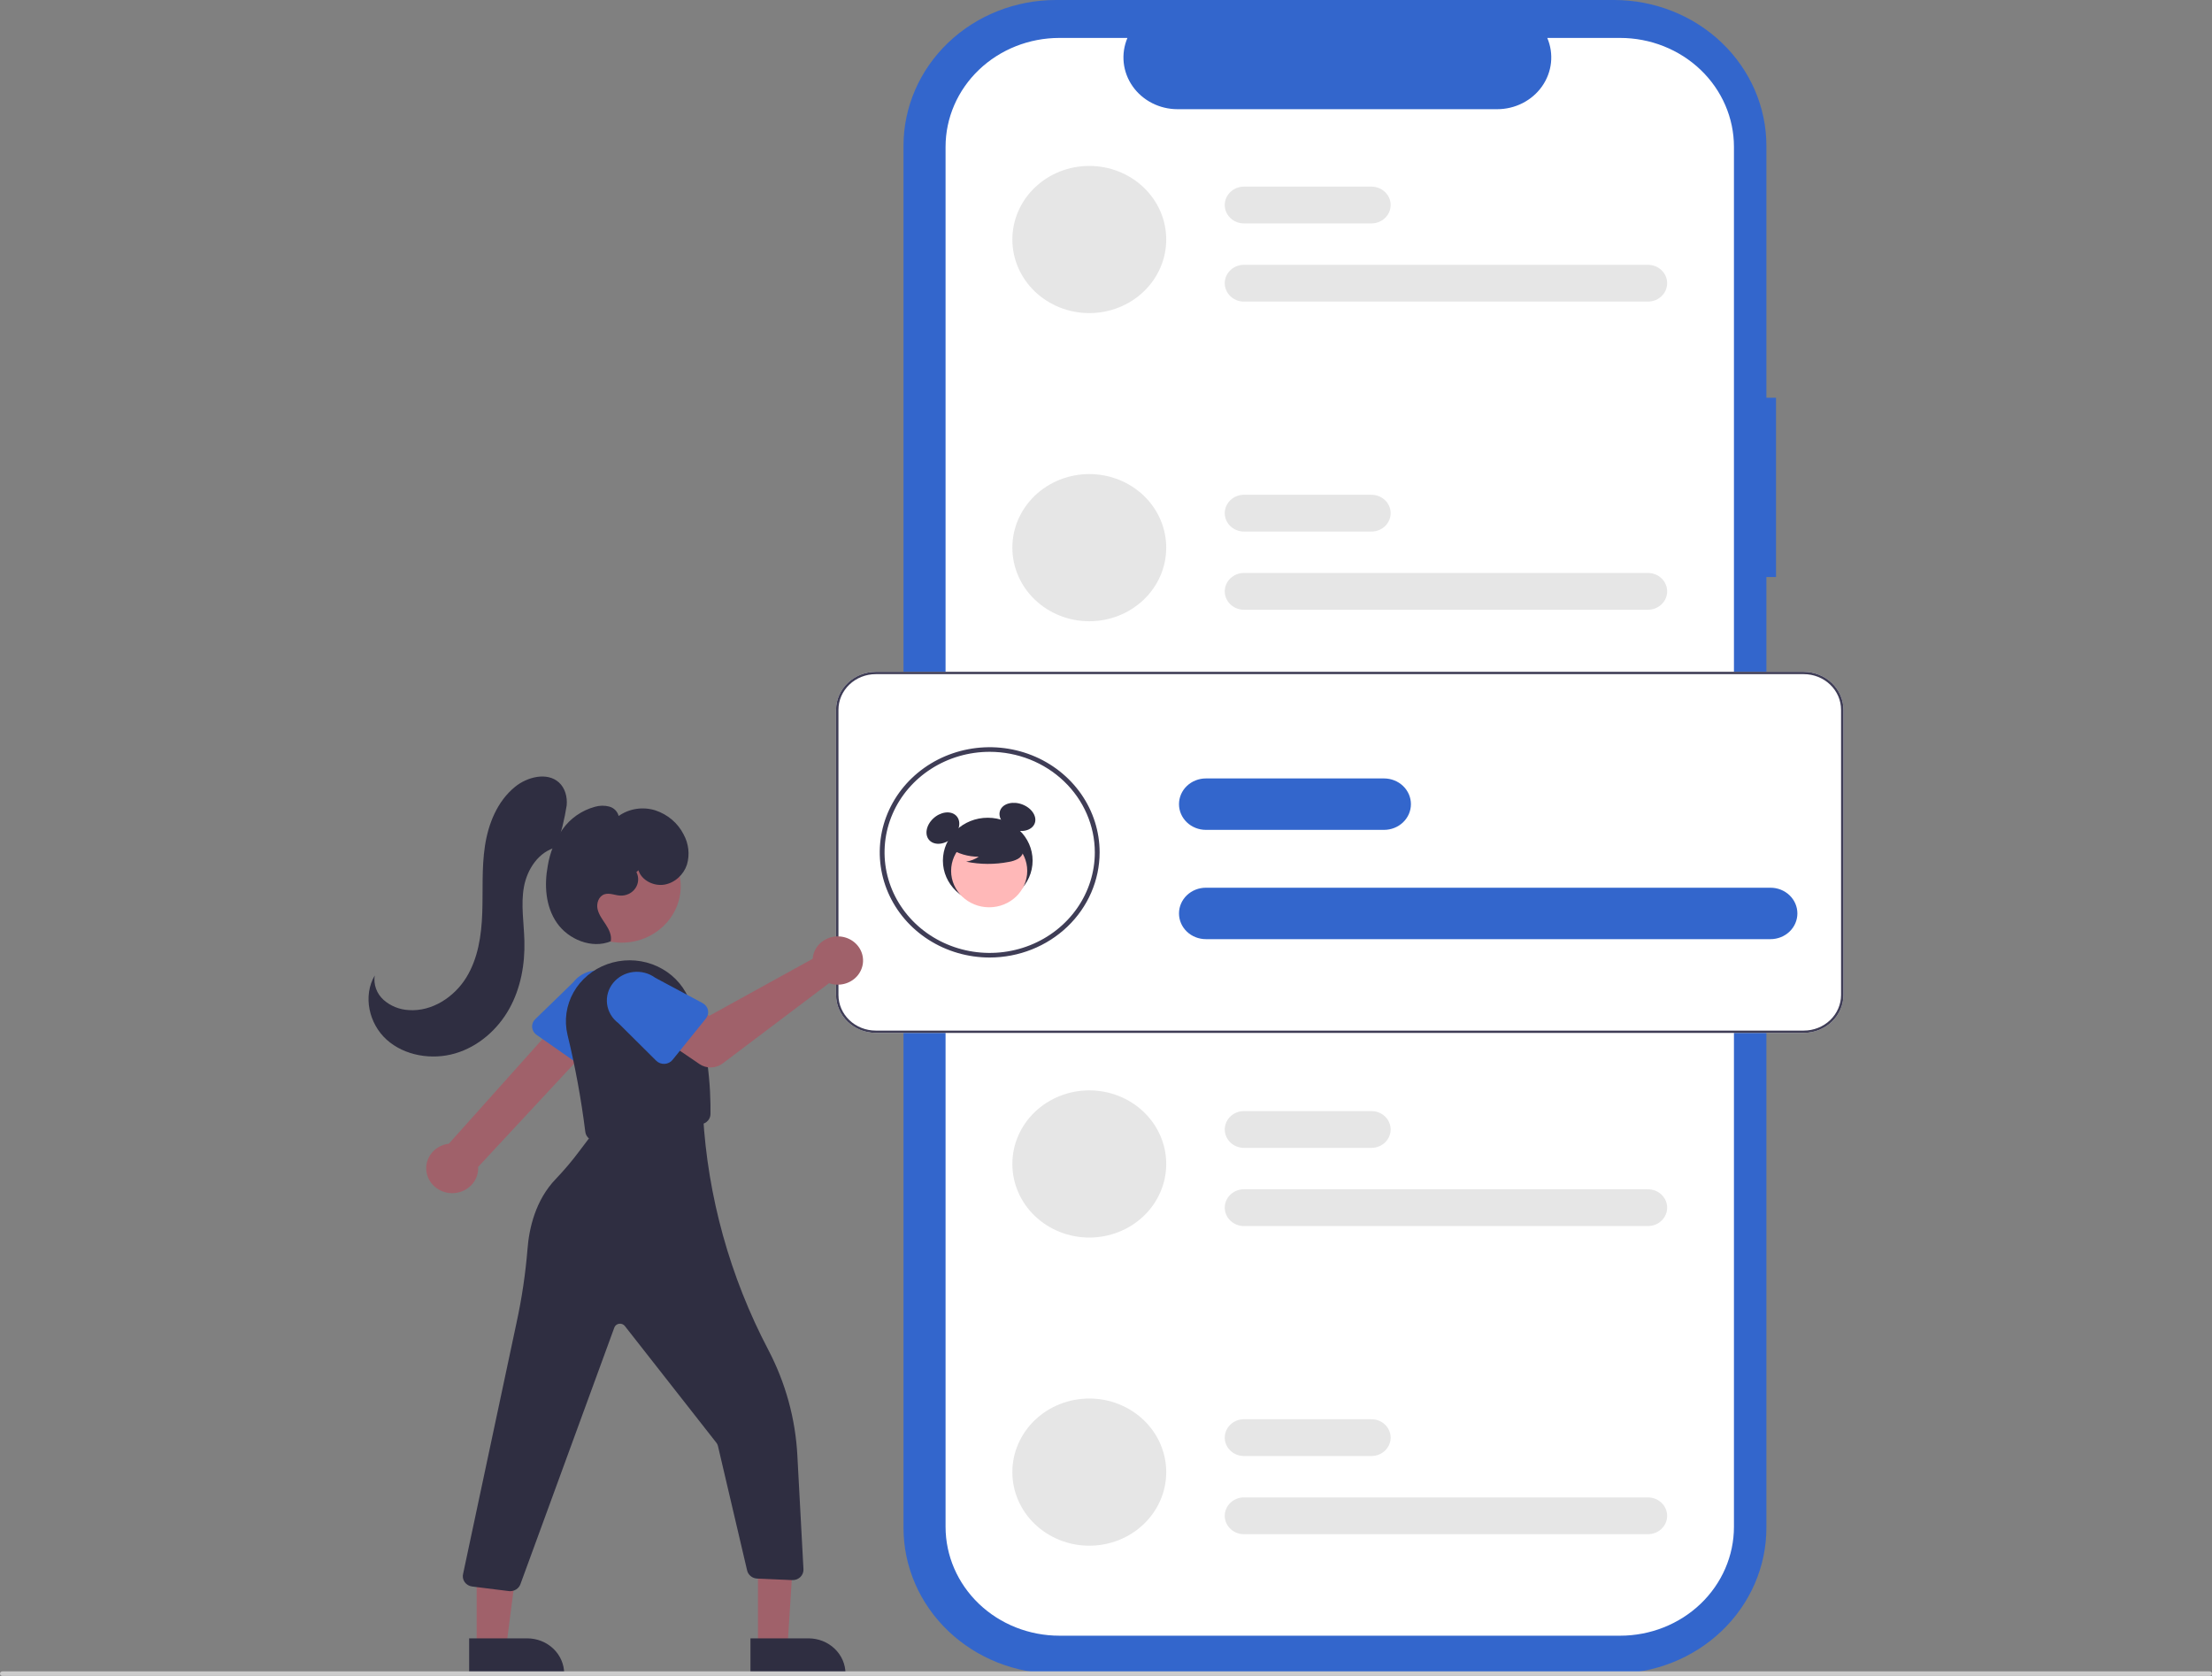 <svg width="627" height="475" viewBox="0 0 627 475" fill="none" xmlns="http://www.w3.org/2000/svg">
<rect x="0" y="0" width="627" height="475" fill="#808080" stroke="none"/>
<g clip-path="url(#clip0_463_718)">
<path d="M503.418 112.722H500.692V41.323C500.692 35.897 499.575 30.523 497.403 25.51C495.232 20.496 492.049 15.941 488.036 12.103C484.024 8.266 479.261 5.222 474.018 3.146C468.776 1.069 463.157 2.56784e-06 457.483 1.00893e-10H299.31C287.85 -2.42003e-05 276.86 4.354 268.756 12.103C260.653 19.853 256.101 30.364 256.101 41.323V433.019C256.101 443.979 260.653 454.49 268.756 462.239C276.86 469.989 287.85 474.343 299.31 474.343H457.482C468.942 474.343 479.933 469.989 488.036 462.239C496.14 454.49 500.692 443.979 500.692 433.019V163.544H503.417L503.418 112.722Z" fill="#3366CC"/>
<path d="M491.495 41.611V432.731C491.495 440.916 488.095 448.766 482.044 454.553C475.992 460.341 467.784 463.592 459.225 463.592H300.294C291.736 463.592 283.528 460.341 277.476 454.553C271.425 448.766 268.025 440.916 268.024 432.731V41.611C268.025 33.427 271.425 25.577 277.476 19.79C283.528 14.002 291.736 10.75 300.294 10.75H319.575C318.627 12.977 318.267 15.392 318.524 17.783C318.782 20.174 319.65 22.468 321.052 24.463C322.454 26.457 324.347 28.092 326.565 29.223C328.783 30.354 331.257 30.947 333.771 30.948H424.386C426.899 30.947 429.374 30.354 431.592 29.223C433.81 28.092 435.703 26.457 437.105 24.462C438.507 22.468 439.375 20.174 439.633 17.783C439.89 15.392 439.529 12.977 438.582 10.75H459.225C467.784 10.75 475.992 14.002 482.044 19.79C488.095 25.577 491.495 33.427 491.495 41.611Z" fill="white"/>
<path d="M308.764 47.026C302.98 47.026 297.433 49.224 293.343 53.135C289.253 57.046 286.955 62.351 286.955 67.883C286.955 73.414 289.253 78.719 293.343 82.63C297.433 86.542 302.98 88.739 308.764 88.739C314.548 88.739 320.095 86.542 324.185 82.63C328.275 78.719 330.573 73.414 330.573 67.883C330.573 62.351 328.275 57.046 324.185 53.135C320.095 49.224 314.548 47.026 308.764 47.026Z" fill="#E6E6E6"/>
<path d="M467.108 85.48H352.613C351.167 85.48 349.78 84.931 348.758 83.953C347.735 82.975 347.161 81.649 347.161 80.266C347.161 78.883 347.735 77.557 348.758 76.579C349.78 75.601 351.167 75.052 352.613 75.052H467.108C468.554 75.052 469.941 75.601 470.964 76.579C471.986 77.557 472.561 78.883 472.561 80.266C472.561 81.649 471.986 82.975 470.964 83.953C469.941 84.931 468.554 85.48 467.108 85.48Z" fill="#E6E6E6"/>
<path d="M388.733 63.32H352.613C351.167 63.32 349.78 62.771 348.758 61.793C347.735 60.815 347.161 59.489 347.161 58.106C347.161 56.723 347.735 55.397 348.758 54.419C349.78 53.441 351.167 52.892 352.613 52.892H388.733C390.179 52.892 391.566 53.441 392.589 54.419C393.611 55.397 394.186 56.723 394.186 58.106C394.186 59.489 393.611 60.815 392.589 61.793C391.566 62.771 390.179 63.32 388.733 63.32Z" fill="#E6E6E6"/>
<path d="M308.764 134.363C302.98 134.363 297.433 136.56 293.343 140.471C289.253 144.383 286.955 149.688 286.955 155.219C286.955 160.751 289.253 166.056 293.343 169.967C297.433 173.879 302.98 176.076 308.764 176.076C314.548 176.076 320.095 173.879 324.185 169.967C328.275 166.056 330.573 160.751 330.573 155.219C330.573 149.688 328.275 144.383 324.185 140.472C320.095 136.56 314.548 134.363 308.764 134.363Z" fill="#E6E6E6"/>
<path d="M467.108 172.817H352.613C351.167 172.817 349.78 172.268 348.758 171.29C347.735 170.312 347.161 168.986 347.161 167.603C347.161 166.22 347.735 164.894 348.758 163.916C349.78 162.938 351.167 162.389 352.613 162.389H467.108C468.554 162.389 469.941 162.938 470.964 163.916C471.986 164.894 472.561 166.22 472.561 167.603C472.561 168.986 471.986 170.312 470.964 171.29C469.941 172.268 468.554 172.817 467.108 172.817Z" fill="#E6E6E6"/>
<path d="M388.733 150.657H352.613C351.167 150.657 349.78 150.108 348.758 149.13C347.735 148.152 347.161 146.826 347.161 145.443C347.161 144.06 347.735 142.734 348.758 141.756C349.78 140.778 351.167 140.229 352.613 140.229H388.733C390.179 140.229 391.566 140.778 392.589 141.756C393.611 142.734 394.186 144.06 394.186 145.443C394.186 146.826 393.611 148.152 392.589 149.13C391.566 150.108 390.179 150.657 388.733 150.657Z" fill="#E6E6E6"/>
<path d="M308.764 309.037C302.98 309.037 297.433 311.234 293.343 315.146C289.253 319.057 286.955 324.362 286.955 329.893C286.955 335.425 289.253 340.73 293.343 344.641C297.433 348.553 302.98 350.75 308.764 350.75C314.548 350.75 320.095 348.553 324.185 344.641C328.275 340.73 330.573 335.425 330.573 329.893C330.573 324.362 328.275 319.057 324.185 315.146C320.095 311.234 314.548 309.037 308.764 309.037Z" fill="#E6E6E6"/>
<path d="M467.108 347.491H352.613C351.167 347.491 349.78 346.942 348.758 345.964C347.735 344.986 347.161 343.66 347.161 342.277C347.161 340.894 347.735 339.568 348.758 338.59C349.78 337.612 351.167 337.063 352.613 337.063H467.108C468.554 337.063 469.941 337.612 470.964 338.59C471.986 339.568 472.561 340.894 472.561 342.277C472.561 343.66 471.986 344.986 470.964 345.964C469.941 346.942 468.554 347.491 467.108 347.491Z" fill="#E6E6E6"/>
<path d="M388.733 325.331H352.613C351.167 325.331 349.78 324.782 348.758 323.804C347.735 322.826 347.161 321.5 347.161 320.117C347.161 318.734 347.735 317.408 348.758 316.43C349.78 315.452 351.167 314.903 352.613 314.903H388.733C390.179 314.903 391.566 315.452 392.589 316.43C393.611 317.408 394.186 318.734 394.186 320.117C394.186 321.5 393.611 322.826 392.589 323.804C391.566 324.782 390.179 325.331 388.733 325.331Z" fill="#E6E6E6"/>
<path d="M308.764 396.374C302.98 396.374 297.433 398.571 293.343 402.482C289.253 406.394 286.955 411.699 286.955 417.23C286.955 422.762 289.253 428.067 293.343 431.978C297.433 435.89 302.98 438.087 308.764 438.087C314.548 438.087 320.095 435.89 324.185 431.978C328.275 428.067 330.573 422.762 330.573 417.23C330.573 411.699 328.275 406.394 324.185 402.483C320.095 398.571 314.548 396.374 308.764 396.374Z" fill="#E6E6E6"/>
<path d="M467.108 434.828H352.613C351.167 434.828 349.78 434.279 348.758 433.301C347.735 432.323 347.161 430.997 347.161 429.614C347.161 428.231 347.735 426.905 348.758 425.927C349.78 424.949 351.167 424.4 352.613 424.4H467.108C468.554 424.4 469.941 424.949 470.964 425.927C471.986 426.905 472.561 428.231 472.561 429.614C472.561 430.997 471.986 432.323 470.964 433.301C469.941 434.279 468.554 434.828 467.108 434.828Z" fill="#E6E6E6"/>
<path d="M388.733 412.668H352.613C351.167 412.668 349.78 412.119 348.758 411.141C347.735 410.163 347.161 408.837 347.161 407.454C347.161 406.071 347.735 404.745 348.758 403.767C349.78 402.789 351.167 402.24 352.613 402.24H388.733C390.179 402.24 391.566 402.789 392.589 403.767C393.611 404.745 394.186 406.071 394.186 407.454C394.186 408.837 393.611 410.163 392.589 411.141C391.566 412.119 390.179 412.668 388.733 412.668Z" fill="#E6E6E6"/>
<path d="M511.293 292.742H248.226C245.244 292.739 242.386 291.605 240.278 289.589C238.17 287.573 236.984 284.839 236.981 281.988V201.169C236.984 198.318 238.17 195.584 240.278 193.568C242.386 191.552 245.244 190.418 248.226 190.415H511.293C514.275 190.418 517.133 191.552 519.241 193.568C521.349 195.584 522.535 198.318 522.538 201.169V281.988C522.535 284.839 521.349 287.573 519.241 289.589C517.133 291.605 514.275 292.739 511.293 292.742Z" fill="white"/>
<path d="M280.531 271.382C274.367 271.382 268.342 269.634 263.218 266.359C258.093 263.085 254.099 258.43 251.74 252.984C249.381 247.538 248.764 241.546 249.966 235.765C251.169 229.984 254.137 224.673 258.495 220.505C262.853 216.337 268.406 213.499 274.451 212.349C280.496 211.199 286.762 211.789 292.457 214.045C298.151 216.301 303.018 220.121 306.442 225.022C309.867 229.923 311.694 235.685 311.694 241.579C311.685 249.481 308.399 257.056 302.556 262.643C296.714 268.23 288.793 271.373 280.531 271.382ZM280.531 213.08C274.637 213.08 268.876 214.751 263.975 217.883C259.074 221.014 255.255 225.465 252.999 230.673C250.744 235.881 250.153 241.611 251.303 247.139C252.453 252.667 255.291 257.746 259.459 261.731C263.627 265.717 268.937 268.431 274.717 269.531C280.498 270.63 286.49 270.066 291.935 267.909C297.38 265.752 302.035 262.099 305.309 257.413C308.584 252.726 310.331 247.216 310.331 241.579C310.322 234.023 307.18 226.779 301.593 221.437C296.006 216.094 288.432 213.088 280.531 213.08Z" fill="#3F3D56"/>
<path d="M501.848 266.175H341.818C340.817 266.176 339.825 265.988 338.9 265.622C337.975 265.257 337.134 264.72 336.425 264.043C335.717 263.366 335.155 262.563 334.771 261.678C334.388 260.793 334.191 259.845 334.191 258.887C334.191 257.93 334.388 256.982 334.771 256.097C335.155 255.212 335.717 254.409 336.425 253.732C337.134 253.055 337.975 252.518 338.9 252.152C339.825 251.787 340.817 251.599 341.818 251.6H501.848C502.849 251.599 503.841 251.787 504.767 252.152C505.692 252.518 506.533 253.055 507.241 253.732C507.95 254.409 508.512 255.212 508.895 256.097C509.278 256.982 509.476 257.93 509.476 258.887C509.476 259.845 509.278 260.793 508.895 261.678C508.512 262.563 507.95 263.366 507.241 264.043C506.533 264.72 505.692 265.257 504.767 265.622C503.841 265.988 502.849 266.176 501.848 266.175Z" fill="#3366CC"/>
<path d="M392.304 235.202H341.818C340.817 235.203 339.825 235.015 338.9 234.649C337.975 234.284 337.134 233.747 336.425 233.07C335.717 232.393 335.155 231.59 334.771 230.705C334.388 229.82 334.191 228.872 334.191 227.914C334.191 226.957 334.388 226.009 334.771 225.124C335.155 224.239 335.717 223.436 336.425 222.759C337.134 222.082 337.975 221.545 338.9 221.179C339.825 220.814 340.817 220.626 341.818 220.627H392.304C393.305 220.626 394.297 220.814 395.222 221.179C396.148 221.545 396.989 222.082 397.697 222.759C398.405 223.436 398.967 224.239 399.351 225.124C399.734 226.009 399.932 226.957 399.932 227.914C399.932 228.872 399.734 229.82 399.351 230.705C398.967 231.59 398.405 232.393 397.697 233.07C396.989 233.747 396.148 234.284 395.222 234.649C394.297 235.015 393.305 235.203 392.304 235.202Z" fill="#3366CC"/>
<path d="M511.293 292.742H248.226C245.244 292.739 242.386 291.605 240.278 289.589C238.17 287.573 236.984 284.839 236.981 281.988V201.169C236.984 198.318 238.17 195.584 240.278 193.568C242.386 191.552 245.244 190.418 248.226 190.415H511.293C514.275 190.418 517.133 191.552 519.241 193.568C521.349 195.584 522.535 198.318 522.538 201.169V281.988C522.535 284.839 521.349 287.573 519.241 289.589C517.133 291.605 514.275 292.739 511.293 292.742ZM248.226 191.067C245.425 191.07 242.74 192.135 240.76 194.029C238.779 195.923 237.665 198.491 237.662 201.169V281.988C237.665 284.667 238.779 287.234 240.76 289.128C242.74 291.022 245.425 292.088 248.226 292.091H511.293C514.094 292.088 516.779 291.022 518.759 289.128C520.74 287.234 521.854 284.667 521.857 281.988V201.169C521.854 198.491 520.74 195.923 518.759 194.029C516.779 192.135 514.094 191.07 511.293 191.067H248.226Z" fill="#3F3D56"/>
<path d="M279.982 256.083C287.003 256.083 292.695 250.639 292.695 243.924C292.695 237.21 287.003 231.766 279.982 231.766C272.96 231.766 267.268 237.21 267.268 243.924C267.268 250.639 272.96 256.083 279.982 256.083Z" fill="#2F2E41"/>
<path d="M270.056 237.369C272.111 235.404 272.527 232.617 270.986 231.143C269.445 229.669 266.531 230.068 264.476 232.032C262.422 233.997 262.006 236.784 263.546 238.258C265.087 239.731 268.002 239.333 270.056 237.369Z" fill="#2F2E41"/>
<path d="M293.232 233.508C294.088 231.591 292.616 229.153 289.944 228.061C287.272 226.97 284.412 227.639 283.556 229.555C282.7 231.471 284.172 233.91 286.844 235.001C289.516 236.093 292.376 235.424 293.232 233.508Z" fill="#2F2E41"/>
<path d="M280.385 257.145C286.344 257.145 291.174 252.525 291.174 246.826C291.174 241.128 286.344 236.508 280.385 236.508C274.426 236.508 269.595 241.128 269.595 246.826C269.595 252.525 274.426 257.145 280.385 257.145Z" fill="#FFB8B8"/>
<path d="M269.047 240.336C271.512 241.961 274.439 242.826 277.433 242.814C276.365 243.523 275.149 244.001 273.869 244.217C277.85 245.034 281.965 245.056 285.956 244.282C286.843 244.146 287.699 243.865 288.486 243.451C288.878 243.241 289.22 242.955 289.489 242.611C289.758 242.267 289.949 241.872 290.048 241.453C290.313 240.004 289.132 238.688 287.906 237.801C286.027 236.464 283.862 235.542 281.566 235.103C279.269 234.664 276.9 234.719 274.628 235.264C273.115 235.555 271.737 236.299 270.696 237.389C269.732 238.528 269.447 240.284 270.365 241.457L269.047 240.336Z" fill="#2F2E41"/>
<path d="M121.131 333.161C120.815 332.183 120.728 331.151 120.874 330.137C121.021 329.123 121.399 328.152 121.98 327.293C122.562 326.433 123.333 325.706 124.24 325.163C125.147 324.62 126.168 324.273 127.23 324.148L162.215 285.052L170.374 293.246L135.528 330.731C135.63 332.452 135.068 334.148 133.949 335.5C132.83 336.851 131.232 337.762 129.458 338.062C127.683 338.361 125.855 338.028 124.32 337.125C122.786 336.221 121.651 334.811 121.131 333.161Z" fill="#A0616A"/>
<path d="M150.834 291.157C150.798 290.737 150.858 290.315 151.008 289.918C151.159 289.522 151.397 289.162 151.707 288.862L162.515 278.381C163.845 276.639 165.843 275.472 168.071 275.136C170.299 274.801 172.575 275.325 174.4 276.592C176.225 277.86 177.45 279.768 177.805 281.898C178.161 284.029 177.619 286.207 176.297 287.955L169.111 301.026C168.906 301.399 168.619 301.726 168.27 301.983C167.921 302.241 167.518 302.423 167.089 302.518C166.66 302.614 166.214 302.619 165.782 302.535C165.35 302.45 164.943 302.278 164.587 302.029L152.081 293.289C151.725 293.04 151.43 292.721 151.214 292.353C150.999 291.985 150.869 291.577 150.834 291.157Z" fill="#3366CC"/>
<path d="M176.212 267.17C185.457 267.17 192.951 260.002 192.951 251.161C192.951 242.32 185.457 235.153 176.212 235.153C166.968 235.153 159.473 242.32 159.473 251.161C159.473 260.002 166.968 267.17 176.212 267.17Z" fill="#A0616A"/>
<path d="M167.111 322.796C166.778 322.559 166.5 322.26 166.293 321.916C166.086 321.573 165.955 321.192 165.908 320.798C164.75 311.547 163.066 302.363 160.863 293.287C159.887 289.209 160.493 284.931 162.568 281.247C164.642 277.564 168.045 274.726 172.143 273.262C176.241 271.797 180.755 271.805 184.847 273.284C188.939 274.764 192.331 277.613 194.391 281.304C200.974 293.119 201.477 309.341 201.388 315.767C201.378 316.453 201.116 317.113 200.648 317.634C200.181 318.154 199.537 318.501 198.83 318.613L169.46 323.341C169.289 323.369 169.115 323.383 168.942 323.383C168.281 323.382 167.638 323.176 167.111 322.796Z" fill="#2F2E41"/>
<path d="M230.519 270.673C230.435 271.025 230.381 271.382 230.356 271.742L201.08 287.894L193.964 283.977L186.377 293.474L198.27 301.581C199.231 302.236 200.388 302.575 201.567 302.547C202.747 302.52 203.885 302.127 204.812 301.428L235.001 278.652C236.363 279.134 237.847 279.208 239.254 278.864C240.662 278.521 241.927 277.775 242.88 276.727C243.834 275.679 244.432 274.378 244.594 272.998C244.755 271.617 244.474 270.222 243.786 268.998C243.099 267.774 242.038 266.779 240.745 266.146C239.452 265.513 237.988 265.271 236.548 265.453C235.107 265.635 233.759 266.231 232.682 267.164C231.605 268.097 230.851 269.321 230.519 270.673Z" fill="#A0616A"/>
<path d="M200.101 288.659L190.639 300.387C190.37 300.721 190.029 300.995 189.639 301.191C189.249 301.387 188.819 301.501 188.379 301.524C187.939 301.547 187.499 301.479 187.089 301.325C186.679 301.171 186.308 300.934 186.002 300.63L175.291 289.992C173.513 288.665 172.359 286.718 172.08 284.579C171.802 282.439 172.422 280.281 173.804 278.578C175.187 276.874 177.219 275.765 179.456 275.492C181.693 275.22 183.951 275.806 185.736 277.124L199.171 284.308C199.555 284.514 199.889 284.796 200.149 285.137C200.409 285.477 200.59 285.867 200.678 286.28C200.766 286.693 200.76 287.119 200.661 287.53C200.561 287.94 200.371 288.325 200.101 288.659Z" fill="#3366CC"/>
<path d="M214.851 466.954L223.206 466.954L225.173 436.233L214.85 436.134L214.851 466.954Z" fill="#A0616A"/>
<path d="M212.72 464.345L229.174 464.345H229.175C230.552 464.345 231.916 464.604 233.188 465.108C234.46 465.612 235.616 466.351 236.59 467.282C237.564 468.213 238.336 469.319 238.863 470.535C239.39 471.752 239.661 473.056 239.661 474.373V474.699L212.72 474.7L212.72 464.345Z" fill="#2F2E41"/>
<path d="M135.113 466.954L143.468 466.954L147.443 436.133L135.112 436.133L135.113 466.954Z" fill="#A0616A"/>
<path d="M132.982 464.345L149.436 464.345H149.437C150.814 464.345 152.178 464.604 153.45 465.108C154.722 465.612 155.878 466.351 156.852 467.282C157.826 468.213 158.598 469.319 159.125 470.535C159.652 471.752 159.923 473.056 159.923 474.373V474.699L132.982 474.7L132.982 464.345Z" fill="#2F2E41"/>
<path d="M144.219 450.947L133.849 449.654C133.416 449.6 133 449.458 132.629 449.238C132.257 449.017 131.94 448.723 131.697 448.376C131.454 448.029 131.292 447.636 131.221 447.223C131.149 446.811 131.171 446.389 131.285 445.985L146.41 374.902C147.914 368.002 148.954 361.016 149.525 353.988C149.967 348.27 151.717 340.184 157.548 334.138C159.919 331.657 162.133 329.041 164.176 326.306L168.754 320.244L199.254 315.603L199.275 315.964C200.592 339.142 206.887 361.811 217.768 382.56C222.662 391.892 225.471 402.096 226.016 412.523L227.745 444.754C227.766 445.163 227.698 445.571 227.546 445.953C227.393 446.335 227.158 446.682 226.857 446.972C226.557 447.264 226.195 447.491 225.796 447.64C225.397 447.788 224.97 447.854 224.543 447.834L214.63 447.403C213.958 447.373 213.315 447.132 212.8 446.719C212.284 446.306 211.925 445.742 211.777 445.115L203.5 409.802C203.426 409.487 203.283 409.191 203.081 408.932L177.108 375.813C176.923 375.577 176.674 375.393 176.388 375.282C176.102 375.171 175.79 375.135 175.485 375.181C175.179 375.226 174.893 375.349 174.655 375.538C174.418 375.727 174.239 375.974 174.137 376.252L147.51 449.007C147.298 449.581 146.905 450.077 146.386 450.429C145.867 450.781 145.247 450.97 144.611 450.972C144.48 450.972 144.349 450.964 144.219 450.947Z" fill="#2F2E41"/>
<path d="M157.702 240.051C159.032 236.196 160.014 232.239 160.636 228.224C160.832 225.887 160.206 223.371 158.426 221.758C155.094 218.74 149.434 220.178 145.951 223.034C140.916 227.163 138.405 233.507 137.456 239.785C136.507 246.062 136.924 252.446 136.696 258.784C136.467 265.123 135.519 271.641 132.14 277.099C128.761 282.556 122.49 286.746 115.876 286.281C113.206 286.143 110.671 285.116 108.71 283.377C107.748 282.502 107.019 281.418 106.585 280.218C106.151 279.017 106.024 277.735 106.215 276.478C102.834 282.267 104.548 290.113 109.591 294.664C114.633 299.215 122.39 300.502 129.019 298.559C135.648 296.616 141.104 291.743 144.363 285.891C147.622 280.038 148.816 273.277 148.643 266.648C148.51 261.558 147.606 256.426 148.505 251.407C149.405 246.388 152.689 241.292 157.868 240.11L157.702 240.051Z" fill="#2F2E41"/>
<path d="M180.962 246.649C181.845 249.47 185.223 251.21 188.261 250.732C191.3 250.255 193.798 247.862 194.721 245.053C195.556 242.184 195.214 239.119 193.766 236.482C192.968 234.902 191.852 233.488 190.481 232.32C189.111 231.153 187.514 230.256 185.78 229.68C184.037 229.127 182.181 228.984 180.367 229.261C178.554 229.538 176.837 230.228 175.361 231.272C175.203 230.638 174.872 230.056 174.402 229.585C173.931 229.115 173.338 228.772 172.683 228.594C171.364 228.254 169.972 228.274 168.664 228.65C164.896 229.678 161.63 231.949 159.448 235.062C157.294 238.165 155.869 241.678 155.271 245.359C154.243 250.878 154.622 256.91 157.864 261.581C161.105 266.253 167.737 269.011 173.117 266.784C173.452 265.144 172.658 263.492 171.738 262.071C170.819 260.65 169.729 259.265 169.376 257.629C169.023 255.992 169.7 253.99 171.355 253.455C172.768 252.998 174.273 253.738 175.761 253.827C176.606 253.878 177.45 253.715 178.209 253.356C178.967 252.996 179.614 252.452 180.083 251.778C180.552 251.104 180.827 250.324 180.882 249.516C180.936 248.708 180.767 247.9 180.393 247.174L180.962 246.649Z" fill="#2F2E41"/>
<path d="M626.318 475H0.682C0.501 475 0.327 474.932 0.2 474.809C0.072 474.687 0 474.521 0 474.349C0 474.176 0.072 474.01 0.2 473.888C0.327 473.765 0.501 473.697 0.682 473.697H626.318C626.499 473.697 626.673 473.765 626.8 473.888C626.928 474.01 627 474.176 627 474.349C627 474.521 626.928 474.687 626.8 474.809C626.673 474.932 626.499 475 626.318 475Z" fill="#CCCCCC"/>
</g>
<defs>
<clipPath id="clip0_463_718">
<rect width="627" height="475" fill="white"/>
</clipPath>
</defs>
</svg>

